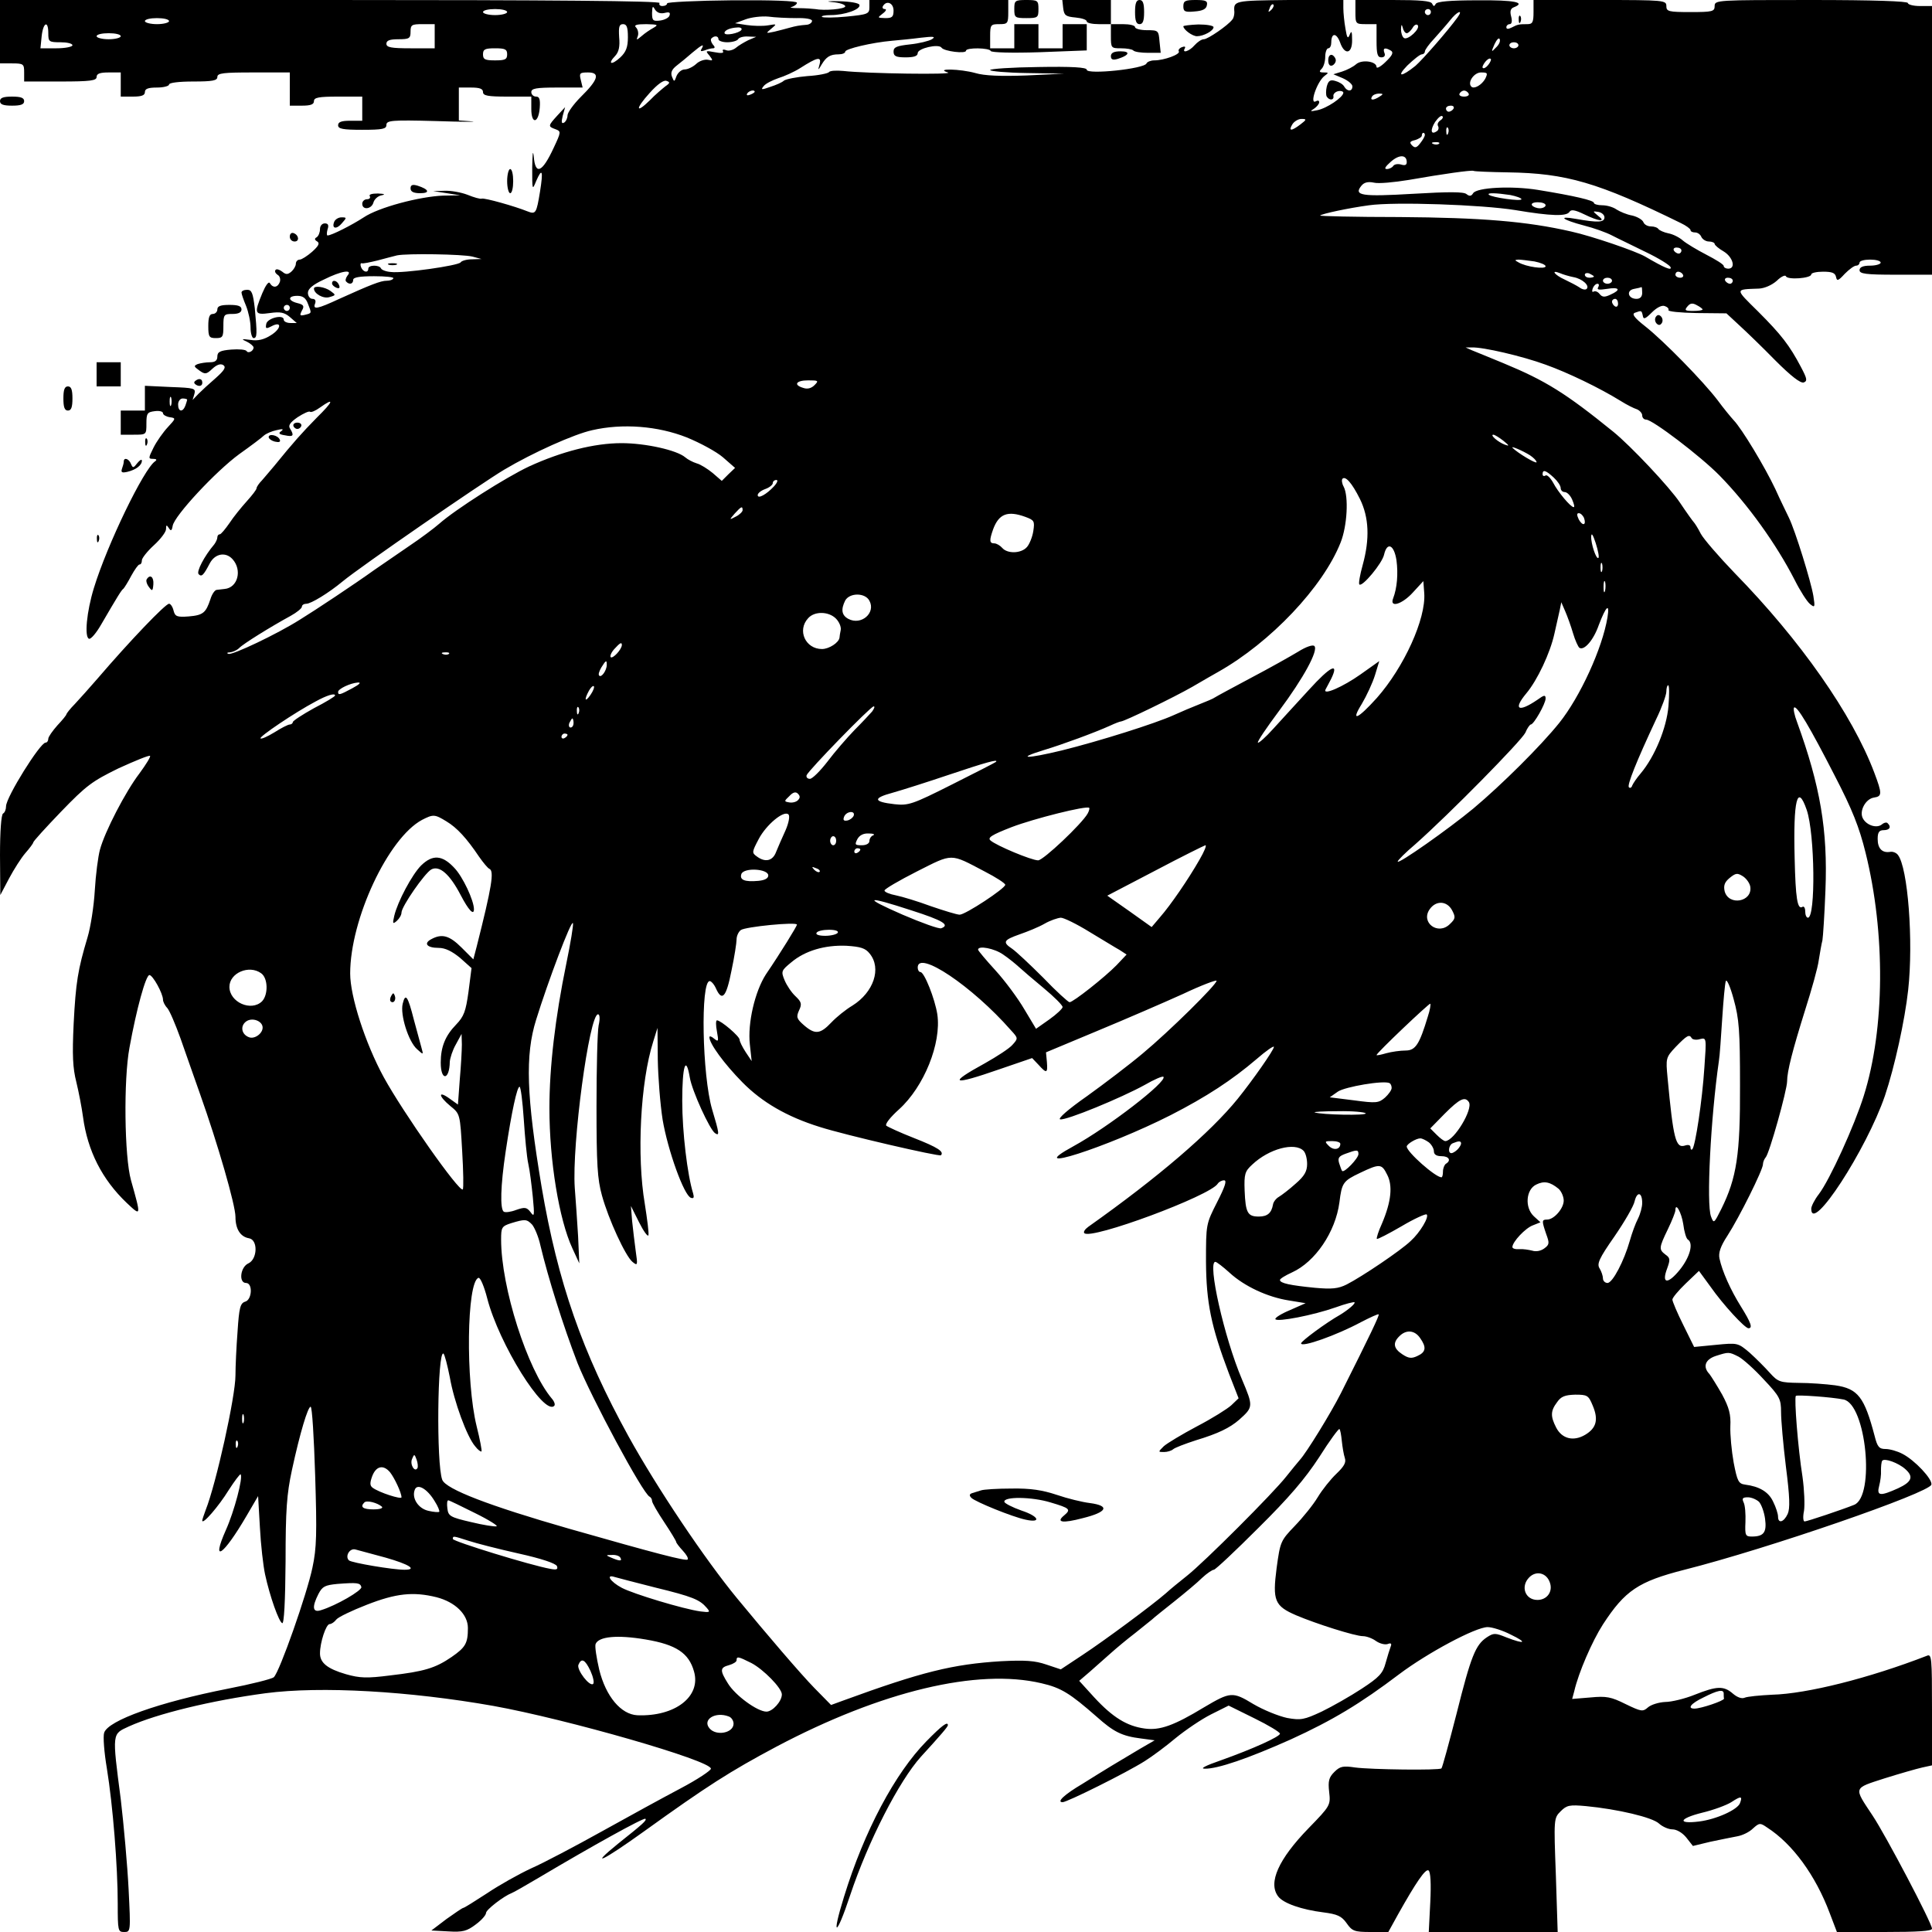 <?xml version="1.0" standalone="no"?>
<!DOCTYPE svg PUBLIC "-//W3C//DTD SVG 20010904//EN"
 "http://www.w3.org/TR/2001/REC-SVG-20010904/DTD/svg10.dtd">
<svg version="1.0" xmlns="http://www.w3.org/2000/svg"
 width="640pt" height="640pt" viewBox="0 0 640 640"
 preserveAspectRatio="xMidYMid meet">
<g transform="translate(0,640) scale(0.1,-0.1)"
fill="#000000" stroke="none">
<path d="M0 6295 l0 -105 40 0 c38 0 40 -2 40 -30 l0 -30 120 0 c100 0 120 3
120 15 0 11 11 15 40 15 l40 0 0 -40 0 -40 40 0 c29 0 40 4 40 15 0 11 11 15
40 15 22 0 40 5 40 10 0 6 33 10 80 10 64 0 80 3 80 15 0 13 20 15 120 15
l120 0 0 -55 0 -55 40 0 c29 0 40 4 40 15 0 12 16 15 80 15 l80 0 0 -40 0 -40
-40 0 c-29 0 -40 -4 -40 -15 0 -12 16 -15 80 -15 68 0 80 3 80 16 0 15 16 17
163 13 89 -3 143 -3 120 -1 l-43 3 0 55 0 54 40 0 c29 0 40 -4 40 -15 0 -12
16 -15 80 -15 l80 0 0 -41 c0 -52 24 -48 28 4 2 28 -1 37 -12 37 -9 0 -16 7
-16 15 0 12 16 15 85 15 l85 0 -6 25 c-6 23 -3 25 24 25 41 0 34 -24 -24 -81
-24 -24 -44 -52 -44 -61 0 -9 -5 -20 -11 -24 -9 -5 -10 1 -5 22 l8 29 -26 -28
c-31 -34 -31 -36 -6 -45 19 -7 19 -9 -6 -62 -38 -82 -61 -92 -66 -27 -3 23 -4
6 -5 -37 0 -76 0 -78 13 -46 20 46 24 35 13 -34 -12 -73 -14 -77 -42 -66 -42
17 -142 45 -151 42 -5 -2 -26 4 -48 13 -21 8 -55 14 -76 13 l-37 -1 45 -7 45
-7 -57 -1 c-78 -3 -214 -39 -263 -72 -40 -26 -107 -60 -120 -60 -3 0 -3 9 0
20 5 14 2 20 -9 20 -9 0 -16 -8 -16 -19 0 -11 -5 -23 -11 -27 -8 -4 -7 -9 2
-14 9 -6 4 -15 -17 -34 -16 -14 -35 -26 -41 -26 -7 0 -13 -6 -13 -14 0 -7 -7
-19 -15 -26 -12 -10 -18 -10 -30 0 -9 7 -19 10 -22 6 -4 -4 -1 -11 6 -16 8 -4
11 -15 8 -24 -7 -19 -23 -21 -33 -4 -4 7 -14 -7 -25 -33 -28 -68 -26 -73 25
-66 35 5 48 2 66 -13 l23 -20 -21 0 c-12 0 -22 5 -22 11 0 19 -55 5 -58 -14
-3 -16 -1 -17 17 -8 35 19 34 -7 -1 -29 -23 -15 -44 -20 -68 -16 -31 4 -32 3
-12 -6 12 -6 22 -15 22 -19 0 -12 -18 -21 -23 -12 -3 5 -26 7 -51 5 -37 -3
-46 -8 -46 -23 0 -13 -7 -19 -24 -19 -13 0 -32 -3 -41 -6 -14 -6 -13 -8 5 -21
19 -14 24 -13 43 5 15 14 27 18 36 13 11 -7 5 -17 -24 -43 -21 -18 -47 -42
-58 -53 l-19 -20 6 20 c5 19 0 20 -79 23 l-85 4 0 -41 0 -41 -40 0 -40 0 0
-40 0 -40 43 0 c42 0 42 0 42 37 0 34 3 38 28 41 15 2 27 -1 27 -7 0 -5 10
-11 22 -13 21 -3 21 -4 -6 -33 -15 -16 -37 -47 -47 -67 -18 -36 -18 -38 -2
-38 11 0 14 -3 7 -8 -37 -24 -159 -276 -203 -420 -24 -78 -32 -163 -16 -168 6
-2 24 19 40 47 56 96 67 114 74 119 3 3 15 22 26 43 11 20 23 37 27 37 5 0 8
6 8 14 0 7 18 30 40 50 22 20 40 44 40 53 0 15 2 15 9 4 7 -11 10 -10 13 7 5
33 144 182 221 238 38 27 74 54 81 61 8 7 27 15 42 18 20 5 25 4 16 -3 -11 -7
-8 -11 12 -14 28 -6 31 -1 17 22 -7 10 -1 20 25 38 20 13 38 21 41 18 3 -3 18
3 33 14 49 35 45 21 -11 -34 -49 -50 -76 -80 -141 -160 -13 -15 -31 -37 -40
-47 -10 -10 -18 -22 -18 -26 0 -5 -15 -24 -33 -44 -18 -20 -44 -52 -57 -72
-14 -20 -28 -37 -32 -37 -5 0 -8 -5 -8 -10 0 -6 -5 -16 -10 -23 -34 -40 -60
-91 -52 -99 10 -10 16 -4 37 36 17 32 52 39 75 14 33 -36 18 -95 -26 -99 -8
-1 -19 -2 -26 -3 -6 0 -16 -14 -21 -31 -15 -45 -24 -53 -72 -57 -39 -3 -45 0
-50 19 -3 13 -10 23 -15 23 -12 0 -129 -122 -237 -248 -26 -30 -60 -68 -75
-84 -16 -16 -28 -32 -28 -34 0 -3 -13 -19 -30 -37 -16 -18 -30 -38 -30 -44 0
-7 -4 -13 -9 -13 -18 0 -131 -181 -131 -211 0 -10 -4 -21 -10 -24 -6 -4 -10
-60 -10 -138 l1 -132 29 55 c16 30 40 68 54 84 14 16 26 32 26 35 0 4 42 50
92 102 84 87 103 101 191 144 55 25 101 44 104 41 3 -2 -13 -28 -35 -58 -46
-60 -115 -193 -131 -253 -6 -22 -14 -83 -17 -135 -3 -52 -14 -122 -24 -155
-32 -107 -39 -149 -46 -286 -5 -105 -3 -147 9 -194 8 -33 18 -85 22 -115 15
-112 63 -207 145 -285 48 -45 48 -46 14 75 -22 78 -25 334 -5 440 23 127 54
240 66 240 11 0 45 -61 45 -82 0 -6 6 -19 14 -27 8 -9 27 -54 44 -101 16 -47
46 -130 65 -185 58 -163 117 -367 117 -406 0 -40 16 -66 45 -71 30 -5 28 -69
-2 -83 -27 -12 -33 -65 -8 -65 23 0 20 -56 -3 -62 -16 -5 -20 -20 -25 -98 -4
-51 -7 -117 -7 -146 0 -70 -64 -359 -99 -447 -6 -16 -11 -31 -11 -34 0 -16 55
48 87 100 20 31 38 55 40 53 9 -9 -21 -123 -49 -185 -50 -113 -8 -84 69 48
l38 65 6 -104 c3 -58 11 -127 17 -155 16 -74 46 -158 57 -162 6 -2 10 71 11
205 0 171 4 223 21 302 27 125 53 210 62 210 5 0 11 -102 15 -227 6 -192 5
-241 -9 -306 -18 -87 -109 -346 -128 -363 -7 -6 -75 -23 -152 -38 -228 -45
-397 -105 -410 -146 -4 -12 0 -65 9 -118 20 -123 36 -325 36 -448 0 -90 1 -94
21 -94 22 0 22 1 15 142 -4 79 -16 213 -26 298 -29 223 -29 215 27 241 93 42
273 86 453 110 183 24 477 7 754 -42 244 -44 721 -181 721 -208 0 -6 -45 -36
-100 -65 -55 -29 -172 -93 -260 -142 -88 -49 -194 -105 -235 -123 -41 -19
-107 -56 -147 -83 -40 -26 -75 -48 -78 -48 -3 0 -28 -17 -56 -37 l-50 -38 56
-3 c48 -3 62 1 91 23 19 14 34 31 34 38 0 11 59 56 85 66 6 2 46 25 90 51 175
104 348 200 353 195 5 -5 -7 -16 -90 -82 -101 -82 -50 -57 85 40 210 151 285
199 439 281 348 184 666 260 878 210 65 -15 94 -33 183 -111 56 -50 83 -64
147 -72 l45 -6 -50 -29 c-27 -16 -69 -41 -92 -55 -23 -14 -67 -41 -97 -60 -61
-36 -87 -61 -66 -61 15 0 212 98 272 136 24 15 70 49 102 76 33 27 86 63 118
79 l58 29 85 -42 c47 -23 85 -46 85 -51 0 -10 -91 -51 -195 -88 -52 -18 -71
-28 -54 -28 42 -1 144 34 285 97 138 63 231 119 359 216 93 70 253 156 293
156 15 0 50 -11 77 -25 56 -27 47 -33 -15 -9 -37 15 -42 15 -65 0 -37 -25 -52
-61 -100 -253 -25 -97 -47 -178 -50 -181 -7 -7 -234 -4 -286 3 -40 6 -50 4
-69 -15 -18 -18 -21 -30 -17 -66 5 -44 4 -46 -68 -120 -100 -103 -135 -181
-101 -226 17 -23 78 -44 150 -53 46 -6 60 -12 77 -36 18 -26 26 -29 79 -29
l59 0 32 58 c60 107 91 152 101 146 7 -4 9 -44 6 -105 l-5 -99 214 0 213 0 -6
188 c-7 188 -7 189 16 212 20 20 29 22 84 17 104 -10 220 -37 242 -58 11 -10
31 -19 44 -19 14 0 33 -11 46 -27 l22 -28 58 14 c33 7 73 15 89 18 17 3 40 14
52 26 21 19 24 19 47 3 84 -54 160 -158 207 -283 l24 -63 157 0 c111 0 158 3
158 11 0 18 -153 309 -197 375 -63 95 -65 89 40 123 51 16 107 32 125 36 l32
7 0 185 c0 172 -1 185 -17 178 -191 -74 -397 -126 -513 -129 -41 -2 -82 -6
-91 -10 -9 -4 -24 1 -39 14 -30 26 -53 25 -126 -4 -32 -13 -77 -24 -98 -24
-21 -1 -47 -9 -57 -18 -17 -15 -22 -14 -74 11 -48 24 -64 27 -116 22 l-61 -5
7 26 c14 61 59 165 95 221 73 112 117 142 270 181 277 70 812 255 818 282 4
18 -55 81 -96 102 -17 9 -42 16 -56 16 -21 0 -27 7 -36 43 -34 129 -55 157
-131 168 -30 4 -84 8 -120 8 -62 1 -69 3 -96 33 -16 18 -46 48 -67 67 -39 33
-40 33 -112 26 l-72 -7 -36 73 c-20 40 -36 78 -36 84 0 6 20 30 44 53 l44 42
38 -52 c42 -60 114 -138 126 -138 15 0 8 19 -25 72 -35 56 -62 117 -71 159 -4
18 3 40 26 75 40 62 118 219 118 237 0 7 4 17 9 23 12 12 71 223 71 252 0 33
18 103 60 237 21 66 42 140 45 165 4 25 9 54 12 65 2 11 7 86 10 166 8 199
-17 345 -94 557 -9 23 -13 45 -10 48 9 9 53 -66 135 -226 58 -112 81 -170 102
-255 66 -266 64 -583 -6 -805 -31 -99 -113 -279 -149 -326 -14 -18 -25 -40
-25 -48 0 -86 183 196 244 374 32 95 66 250 77 350 18 162 -1 407 -34 448 -5
7 -17 12 -26 10 -26 -4 -41 11 -41 43 0 22 5 29 20 29 20 0 26 11 13 23 -3 4
-12 2 -19 -4 -17 -14 -51 -3 -63 20 -13 24 9 65 37 69 27 4 27 13 1 82 -73
194 -246 440 -463 662 -52 54 -103 113 -112 130 -9 18 -20 35 -23 38 -3 3 -24
32 -46 65 -34 51 -163 188 -221 235 -158 128 -224 169 -364 227 -47 19 -94 39
-105 43 l-20 9 20 0 c36 2 169 -29 245 -57 73 -26 179 -77 250 -121 19 -12 43
-24 53 -27 9 -4 17 -13 17 -20 0 -8 6 -14 13 -14 21 0 180 -121 243 -185 94
-96 188 -227 249 -346 18 -36 41 -72 51 -80 16 -13 17 -11 11 27 -8 48 -60
216 -81 259 -8 17 -29 59 -45 95 -35 74 -111 200 -138 228 -10 11 -34 40 -53
66 -47 62 -179 197 -240 245 -37 29 -45 41 -34 45 22 8 22 8 26 -10 2 -13 8
-11 30 11 17 17 34 25 43 21 9 -3 14 -9 12 -13 -3 -5 39 -9 93 -10 l99 -1 42
-39 c23 -21 77 -73 120 -117 52 -52 83 -76 94 -73 13 5 11 13 -9 51 -38 72
-65 107 -142 184 -78 77 -78 73 3 76 18 1 42 11 59 26 14 14 28 20 30 15 5
-13 84 -7 84 6 0 5 18 9 39 9 30 0 40 -4 43 -17 3 -15 7 -14 29 10 15 15 31
27 38 27 6 0 11 5 11 10 0 6 16 10 35 10 19 0 35 -4 35 -10 0 -5 -16 -10 -35
-10 -24 0 -35 -5 -35 -15 0 -12 20 -15 120 -15 l120 0 0 445 0 445 -40 0 c-22
0 -40 5 -40 10 0 6 -113 10 -320 10 -313 0 -320 0 -320 -20 0 -18 -7 -20 -80
-20 -73 0 -80 2 -80 20 0 19 -7 20 -220 20 l-220 0 0 -40 c0 -33 -3 -40 -20
-40 -29 0 -33 -1 -52 -11 -12 -6 -18 -6 -18 1 0 5 5 10 11 10 7 0 9 10 5 25
-5 18 -2 27 9 31 41 16 2 24 -119 23 -94 0 -136 -4 -140 -12 -5 -9 -7 -9 -12
1 -4 9 -40 12 -130 12 l-124 0 0 -40 c0 -39 1 -40 35 -40 l35 0 0 -55 c0 -44
3 -55 16 -55 10 0 14 6 10 15 -6 16 2 19 22 7 9 -6 4 -16 -18 -37 -16 -16 -30
-23 -30 -17 0 19 -49 26 -68 9 -9 -8 -30 -19 -46 -24 l-29 -9 31 -13 c18 -8
32 -20 32 -27 0 -18 -17 -18 -27 -1 -4 8 -18 16 -30 19 -17 5 -23 0 -28 -19
-3 -13 -3 -28 0 -33 9 -14 25 -12 22 2 -1 6 6 14 16 16 9 2 17 -1 17 -5 0 -15
-55 -52 -86 -58 -24 -5 -26 -4 -11 5 9 6 17 16 17 21 0 6 -4 7 -10 4 -24 -15
2 63 27 83 15 11 15 12 -2 12 -15 0 -16 3 -7 12 7 7 12 25 12 40 0 15 5 28 10
28 6 0 10 9 10 19 0 33 17 33 29 1 15 -44 41 -39 40 8 0 28 -2 32 -8 17 -6
-15 -9 -11 -14 20 -4 22 -7 53 -7 68 l0 28 -180 -1 c-183 -2 -184 -2 -181 -40
0 -8 -2 -20 -7 -25 -14 -19 -81 -65 -94 -65 -8 0 -21 -9 -31 -20 -17 -20 -43
-28 -32 -10 3 6 -1 7 -9 4 -9 -3 -14 -10 -11 -14 6 -10 -49 -30 -81 -30 -12 0
-24 -5 -26 -10 -6 -18 -198 -38 -198 -21 0 8 -49 11 -160 9 -88 -1 -160 -6
-160 -10 0 -4 55 -9 123 -10 l122 -2 -125 -6 c-85 -3 -139 -1 -169 8 -50 14
-136 16 -91 2 25 -8 -268 -4 -347 5 -23 2 -44 1 -47 -4 -3 -4 -35 -11 -71 -13
-36 -3 -71 -10 -78 -15 -6 -6 -27 -15 -46 -21 -28 -10 -32 -10 -21 3 6 8 28
19 48 26 20 6 53 21 72 33 58 37 72 40 65 13 -6 -21 -5 -21 6 -2 16 27 29 35
57 35 12 0 22 4 22 9 0 9 87 30 155 36 22 2 65 6 95 10 43 5 51 4 37 -5 -10
-6 -43 -14 -72 -17 -45 -5 -55 -9 -55 -24 0 -15 8 -19 40 -19 27 0 40 4 40 14
0 16 70 32 79 18 8 -12 81 -21 81 -10 0 11 78 10 82 -1 2 -5 71 -7 161 -4
l157 6 0 43 0 44 -40 0 -40 0 0 -40 0 -40 -40 0 -40 0 0 40 0 40 -40 0 -40 0
0 -40 0 -40 -40 0 -40 0 0 40 c0 38 2 40 30 40 28 0 30 2 30 40 l0 40 -230 0
-230 0 0 -24 c0 -22 -5 -24 -76 -31 -41 -4 -78 -4 -81 -1 -4 3 9 6 29 6 46 0
100 19 95 34 -2 6 -30 11 -68 12 -37 1 -46 -1 -21 -3 23 -2 42 -8 42 -14 0 -9
-69 -15 -100 -9 -8 1 -33 3 -55 3 -22 0 -32 2 -22 4 9 3 17 9 17 14 0 6 -82 9
-215 8 -118 -1 -215 -6 -215 -10 0 -5 -7 -9 -16 -9 -8 0 -12 5 -9 10 4 7 -362
10 -1089 10 l-1096 0 0 -105z m2960 70 c0 -21 -5 -25 -27 -25 -27 1 -27 1 -9
15 11 8 14 15 7 15 -7 0 -9 5 -6 10 12 20 35 10 35 -15z m1251 2 c-10 -9 -11
-8 -5 6 3 10 9 15 12 12 3 -3 0 -11 -7 -18z m-2010 -10 c16 4 20 2 17 -8 -2
-8 -17 -15 -31 -17 -24 -3 -27 0 -27 25 1 23 2 25 10 11 7 -10 17 -14 31 -11z
m-521 3 c0 -5 -18 -10 -40 -10 -22 0 -40 5 -40 10 0 6 18 10 40 10 22 0 40 -4
40 -10z m3060 0 c0 -5 -4 -10 -10 -10 -5 0 -10 5 -10 10 0 6 5 10 10 10 6 0
10 -4 10 -10z m88 -18 c-31 -43 -115 -139 -139 -160 -47 -38 -65 -38 -27 1 21
20 42 37 48 37 5 0 10 4 10 9 0 6 14 25 31 43 16 18 40 45 52 60 24 31 46 39
25 10z m-2190 -2 c30 1 52 -3 52 -9 0 -6 -8 -12 -17 -13 -26 -2 -36 -4 -58
-10 -11 -3 -33 -9 -50 -13 -29 -6 -29 -6 -10 10 19 16 19 16 -11 11 -18 -3
-49 -2 -70 1 l-39 6 35 13 c19 7 53 11 75 9 22 -3 64 -5 93 -5z m-2078 -10 c0
-5 -18 -10 -40 -10 -22 0 -40 5 -40 10 0 6 18 10 40 10 22 0 40 -4 40 -10z
m-400 -40 c0 -28 2 -30 40 -30 22 0 40 -4 40 -10 0 -5 -24 -10 -53 -10 l-53 0
4 40 c5 46 22 54 22 10z m1280 -10 l0 -40 -80 0 c-64 0 -80 3 -80 15 0 11 11
15 40 15 36 0 40 3 40 25 0 23 4 25 40 25 l40 0 0 -40z m640 -3 c0 -33 -6 -49
-25 -67 -29 -27 -44 -23 -17 5 12 13 16 31 13 62 -2 34 0 43 13 43 12 0 16
-10 16 -43z m85 31 c-11 -6 -29 -18 -39 -27 -18 -15 -19 -15 -13 0 3 9 0 22
-6 28 -8 8 1 11 34 11 38 -1 41 -2 24 -12z m2495 -18 c5 0 13 8 19 17 5 10 13
14 17 10 11 -11 -32 -51 -45 -43 -6 4 -10 17 -10 29 1 17 2 18 6 5 2 -10 8
-18 13 -18z m-2204 11 c-7 -11 -56 -21 -56 -10 0 9 19 17 43 18 10 1 16 -3 13
-8z m-2056 -21 c0 -5 -18 -10 -40 -10 -22 0 -40 5 -40 10 0 6 18 10 40 10 22
0 40 -4 40 -10z m1980 -10 c0 -5 13 -10 29 -10 17 0 33 5 36 10 3 6 18 10 33
9 l27 -1 -26 -11 c-14 -7 -33 -18 -42 -26 -9 -7 -24 -11 -32 -7 -9 3 -13 2
-10 -4 4 -6 -7 -7 -27 -3 -31 6 -32 5 -18 -11 13 -17 12 -18 -5 -14 -11 2 -29
-4 -39 -14 -11 -10 -28 -18 -38 -18 -10 0 -22 -10 -27 -22 -7 -20 -8 -20 -15
-2 -5 13 -1 24 16 37 13 10 36 29 52 43 31 26 41 31 30 12 -5 -8 -2 -9 10 -5
10 4 22 7 28 7 7 0 7 5 -1 13 -6 8 -8 17 -4 20 10 10 23 8 23 -3z m2575 -28
c-15 -16 -16 -15 -4 12 7 15 15 23 17 16 3 -7 -3 -19 -13 -28z m75 8 c0 -5 -7
-10 -15 -10 -8 0 -15 5 -15 10 0 6 7 10 15 10 8 0 15 -4 15 -10z m-3350 -30
c0 -17 -7 -20 -40 -20 -33 0 -40 3 -40 20 0 17 7 20 40 20 33 0 40 -3 40 -20z
m3250 -35 c-7 -9 -15 -13 -18 -10 -3 2 1 11 8 20 7 9 15 13 18 10 3 -2 -1 -11
-8 -20z m-10 -46 c-12 -21 -37 -35 -46 -26 -14 14 9 47 32 47 22 0 23 -2 14
-21z m-2716 -25 c-10 -8 -34 -28 -51 -46 -48 -47 -49 -29 -1 24 26 29 47 44
56 40 12 -4 12 -7 -4 -18z m296 -18 c0 -2 -7 -7 -16 -10 -8 -3 -12 -2 -9 4 6
10 25 14 25 6z m2365 -6 c3 -5 -3 -10 -15 -10 -12 0 -18 5 -15 10 3 6 10 10
15 10 5 0 12 -4 15 -10z m-295 -10 c-20 -13 -33 -13 -25 0 3 6 14 10 23 10 15
0 15 -2 2 -10z m245 -40 c-3 -5 -10 -10 -16 -10 -5 0 -9 5 -9 10 0 6 7 10 16
10 8 0 12 -4 9 -10z m-44 -39 c-7 -5 -11 -13 -7 -19 3 -6 1 -14 -5 -17 -19
-13 -22 4 -5 31 10 14 20 23 24 19 4 -3 0 -10 -7 -14z m-463 -13 c-30 -23 -41
-23 -27 0 6 10 20 18 30 18 18 0 18 -2 -3 -18z m489 -30 c-3 -8 -6 -5 -6 6 -1
11 2 17 5 13 3 -3 4 -12 1 -19z m-77 -5 c0 -5 -7 -17 -15 -27 -12 -16 -18 -17
-27 -8 -10 10 -8 14 10 18 12 4 22 10 22 15 0 5 2 9 5 9 3 0 5 -3 5 -7z m47
-29 c-3 -3 -12 -4 -19 -1 -8 3 -5 6 6 6 11 1 17 -2 13 -5z m-107 -61 c0 -10
-6 -12 -19 -8 -11 3 -22 1 -26 -5 -3 -5 -13 -10 -21 -10 -10 0 -5 8 13 24 28
25 53 24 53 -1z m336 -34 c192 -3 297 -33 572 -168 17 -8 32 -19 32 -23 0 -5
7 -8 15 -8 9 0 18 -7 21 -15 4 -8 15 -15 25 -15 10 0 19 -4 19 -8 0 -4 14 -16
30 -25 31 -19 41 -57 15 -57 -8 0 -15 4 -15 9 0 5 -26 21 -57 37 -31 16 -66
37 -78 47 -11 10 -32 21 -48 24 -15 3 -30 10 -33 14 -3 5 -14 9 -25 9 -11 0
-22 6 -25 14 -3 8 -20 18 -37 22 -18 3 -41 13 -52 20 -11 8 -32 14 -47 14 -16
0 -28 4 -28 8 0 8 -63 23 -186 43 -87 14 -202 8 -214 -11 -6 -10 -12 -11 -22
-3 -9 8 -59 8 -177 1 -171 -10 -198 -6 -171 27 9 11 22 14 41 10 15 -4 67 1
116 9 114 20 207 33 214 30 3 -2 54 -4 115 -5z m7 -75 c20 -4 37 -10 37 -14 0
-8 -99 6 -108 15 -7 7 24 6 71 -1z m17 -50 c119 -20 169 -21 179 -6 5 9 18 7
49 -8 49 -24 74 -26 46 -5 -19 16 -19 16 1 13 11 -2 20 -10 20 -18 0 -17 -22
-18 -95 -5 -62 11 -45 -3 27 -22 32 -8 74 -23 93 -33 19 -10 70 -34 112 -55
42 -20 79 -43 82 -50 5 -13 -21 -2 -84 35 -31 18 -177 68 -245 83 -148 34
-298 46 -569 48 -147 0 -266 3 -263 5 6 6 95 25 162 34 85 12 373 2 485 -16z
m100 16 c0 -5 -9 -10 -19 -10 -11 0 -23 5 -26 10 -4 6 5 10 19 10 14 0 26 -4
26 -10z m450 -150 c0 -5 -4 -10 -9 -10 -6 0 -13 5 -16 10 -3 6 1 10 9 10 9 0
16 -4 16 -10z m-4005 -20 l30 -8 -32 -1 c-17 0 -34 -5 -37 -10 -7 -11 -191
-37 -231 -32 -16 1 -31 7 -33 12 -5 12 -42 12 -42 -1 0 -15 -17 -12 -24 5 -3
8 -2 14 2 13 4 -2 27 3 52 9 25 7 54 14 65 17 34 7 218 4 250 -4z m3518 -16
c20 -4 37 -11 37 -16 0 -11 -65 -2 -90 13 -13 7 -13 8 0 9 8 0 32 -3 53 -6z
m-3932 -47 c-6 -8 -8 -17 -4 -20 10 -11 23 -8 23 6 0 8 20 12 69 12 38 0 67
-3 64 -7 -2 -5 -12 -8 -22 -8 -20 0 -53 -13 -157 -60 -73 -34 -89 -37 -80 -15
3 9 0 15 -9 15 -8 0 -15 9 -15 20 0 13 16 27 53 44 58 29 97 35 78 13z m4061
-5 c29 -5 55 -28 44 -39 -4 -4 -15 -2 -24 5 -9 6 -32 18 -49 26 -33 15 -48 34
-15 21 9 -4 29 -10 44 -13z m68 2 c0 -2 -7 -4 -15 -4 -8 0 -15 4 -15 10 0 5 7
7 15 4 8 -4 15 -8 15 -10z m295 6 c3 -5 -1 -10 -9 -10 -9 0 -16 5 -16 10 0 6
4 10 9 10 6 0 13 -4 16 -10z m-235 -20 c0 -5 -7 -10 -15 -10 -8 0 -15 5 -15
10 0 6 7 10 15 10 8 0 15 -4 15 -10z m400 0 c0 -5 -4 -10 -9 -10 -6 0 -13 5
-16 10 -3 6 1 10 9 10 9 0 16 -4 16 -10z m-446 -22 c-5 -8 3 -9 29 -5 42 7 48
-3 12 -19 -19 -9 -27 -9 -36 2 -6 8 -15 11 -20 8 -5 -3 -6 2 -3 10 3 9 10 16
16 16 5 0 6 -5 2 -12z m146 -18 c0 -13 -7 -20 -19 -20 -28 0 -35 28 -8 33 12
2 23 5 25 6 1 0 2 -8 2 -19z m-4420 -36 c13 -33 13 -31 -10 -37 -17 -4 -18 -2
-10 14 9 15 6 20 -15 25 -32 8 -32 24 0 24 18 0 28 -7 35 -26z m4340 0 c0 -8
-4 -12 -10 -9 -5 3 -10 10 -10 16 0 5 5 9 10 9 6 0 10 -7 10 -16z m280 -19 c0
-3 -14 -5 -31 -5 -27 0 -30 2 -19 15 9 11 17 12 31 4 10 -5 19 -12 19 -14z
m-4680 5 c0 -5 -4 -10 -10 -10 -5 0 -10 5 -10 10 0 6 5 10 10 10 6 0 10 -4 10
-10z m1738 -256 c-10 -10 -23 -14 -37 -9 -34 10 -24 25 16 25 34 0 36 -1 21
-16z m-2131 -66 c-3 -7 -5 -2 -5 12 0 14 2 19 5 13 2 -7 2 -19 0 -25z m53 18
c0 -2 -3 -11 -6 -20 -9 -23 -24 -20 -24 4 0 11 7 20 15 20 8 0 15 -2 15 -4z
m1655 -125 c44 -18 98 -47 120 -66 l40 -35 -22 -21 -22 -22 -30 26 c-17 14
-41 29 -53 32 -13 4 -30 13 -38 20 -28 24 -132 47 -211 47 -91 0 -199 -28
-306 -77 -77 -36 -245 -143 -298 -190 -16 -14 -61 -48 -100 -74 -38 -26 -90
-62 -115 -79 -64 -46 -198 -135 -247 -165 -76 -48 -224 -118 -236 -113 -7 2
-5 5 5 5 9 1 23 7 30 14 13 14 105 71 171 107 20 11 37 25 37 30 0 6 7 10 15
10 15 0 73 35 120 74 59 49 461 326 535 370 94 56 232 118 292 131 100 23 217
14 313 -24z m2705 -11 c20 -16 21 -19 5 -13 -22 8 -51 33 -38 33 4 0 19 -9 33
-20z m88 -48 c12 -8 22 -18 22 -23 0 -7 -62 30 -79 47 -9 9 33 -9 57 -24z m79
-74 c13 -12 23 -27 23 -35 0 -7 6 -13 13 -13 8 0 19 -11 25 -25 6 -14 9 -25 5
-25 -10 0 -52 50 -68 81 -9 16 -20 27 -25 24 -6 -4 -10 -1 -10 4 0 17 11 13
37 -11z m-642 -71 c30 -61 33 -132 9 -219 -9 -32 -14 -61 -11 -64 9 -10 76 70
82 99 10 43 33 33 41 -19 6 -45 2 -92 -11 -126 -13 -33 30 -20 66 20 l34 37 3
-40 c6 -85 -67 -245 -157 -347 -64 -71 -88 -81 -50 -20 16 27 36 70 44 96 l14
46 -62 -44 c-58 -41 -126 -71 -116 -50 3 5 11 21 19 36 27 56 -3 41 -73 -36
-40 -43 -93 -102 -119 -130 -25 -28 -49 -49 -51 -46 -3 3 29 50 70 105 82 110
131 201 117 215 -5 5 -27 -2 -54 -19 -25 -15 -94 -54 -155 -86 -60 -32 -114
-61 -120 -65 -5 -4 -29 -14 -52 -23 -23 -9 -61 -25 -85 -36 -62 -28 -246 -86
-371 -117 -116 -28 -154 -28 -60 1 63 19 169 58 220 81 17 8 33 14 36 14 11 0
176 80 237 115 36 21 74 43 85 49 174 98 348 282 406 429 22 55 27 153 10 185
-6 11 -7 22 -4 26 10 10 31 -13 58 -67z m-1941 42 c-25 -27 -54 -43 -54 -29 0
6 11 15 25 20 14 5 25 14 25 20 0 5 5 10 12 10 6 0 3 -9 -8 -21z m-104 -79 c0
-5 -10 -15 -22 -21 -23 -12 -23 -12 -4 10 21 23 26 26 26 11z m936 -22 c30
-11 32 -14 27 -47 -3 -20 -13 -44 -21 -53 -19 -22 -65 -23 -82 -3 -7 8 -19 15
-26 15 -17 0 -17 10 -4 47 19 51 48 62 106 41z m1851 -3 c9 -25 -4 -29 -17 -6
-7 15 -7 21 0 21 6 0 13 -7 17 -15z m48 -133 c-7 -7 -25 47 -24 71 1 14 6 5
15 -22 8 -25 12 -47 9 -49z m12 -44 c-3 -7 -5 -2 -5 12 0 14 2 19 5 13 2 -7 2
-19 0 -25z m10 -65 c-3 -10 -5 -4 -5 12 0 17 2 24 5 18 2 -7 2 -21 0 -30z
m-2437 -33 c22 -40 -27 -83 -70 -60 -22 12 -25 31 -10 61 15 26 66 26 80 -1z
m2331 -108 c7 -24 17 -45 21 -48 16 -10 47 26 64 75 24 63 37 76 29 26 -17
-103 -91 -264 -160 -350 -62 -77 -190 -204 -284 -283 -82 -68 -251 -187 -251
-176 0 4 26 30 58 57 114 101 352 343 365 370 6 15 15 27 18 27 10 0 49 69 49
86 0 13 -5 12 -27 -4 -63 -43 -82 -33 -37 21 37 44 79 134 93 197 7 30 15 66
18 80 l5 25 13 -30 c7 -16 19 -49 26 -73z m-2442 49 c11 -11 18 -28 16 -38 -2
-10 -4 -21 -4 -25 -2 -17 -35 -38 -58 -38 -55 0 -83 62 -46 102 21 24 68 23
92 -1z m-709 -88 c-1 -15 -30 -46 -37 -40 -3 4 2 16 12 27 19 21 25 24 25 13z
m-573 -29 c-3 -3 -12 -4 -19 -1 -8 3 -5 6 6 6 11 1 17 -2 13 -5z m523 -36 c0
-19 -18 -44 -25 -36 -4 3 0 15 7 27 15 24 18 26 18 9z m-843 -78 c-41 -22 -47
-24 -47 -12 0 10 40 29 65 31 13 1 6 -6 -18 -19z m789 -22 c-18 -26 -22 -17
-5 14 6 11 13 17 16 15 3 -3 -2 -16 -11 -29z m3571 -37 c-6 -72 -45 -167 -92
-223 -13 -15 -25 -33 -28 -40 -2 -7 -7 -10 -11 -6 -7 6 24 84 90 225 19 39 34
81 34 92 0 12 3 21 6 21 4 0 4 -31 1 -69z m-4417 35 c0 -3 -31 -22 -70 -42
-38 -21 -70 -42 -70 -46 0 -4 -5 -8 -10 -8 -6 0 -29 -12 -51 -26 -23 -14 -43
-23 -46 -20 -6 5 114 86 182 122 38 21 65 29 65 20z m807 -58 c-3 -8 -6 -5 -6
6 -1 11 2 17 5 13 3 -3 4 -12 1 -19z m972 5 c-8 -9 -34 -37 -59 -62 -25 -26
-65 -72 -89 -104 -24 -31 -50 -57 -58 -57 -8 0 -13 5 -11 12 6 16 211 227 222
228 5 0 2 -7 -5 -17z m-989 -38 c0 -8 -4 -15 -10 -15 -5 0 -7 7 -4 15 4 8 8
15 10 15 2 0 4 -7 4 -15z m-20 -39 c0 -3 -4 -8 -10 -11 -5 -3 -10 -1 -10 4 0
6 5 11 10 11 6 0 10 -2 10 -4z m1419 -90 c-2 -2 -68 -36 -146 -75 -131 -66
-144 -70 -190 -65 -70 8 -73 20 -6 38 32 9 117 36 188 60 119 40 165 53 154
42z m-656 -127 c-6 -6 -19 -9 -29 -7 -17 3 -17 4 1 21 12 13 21 15 28 8 8 -8
8 -14 0 -22z m3342 -32 c27 -79 30 -357 4 -357 -5 0 -9 9 -9 21 0 11 -4 18 -9
15 -17 -11 -23 29 -26 161 -5 193 9 250 40 160z m-2382 -12 c-19 -34 -147
-155 -164 -155 -22 0 -139 49 -158 66 -10 9 3 18 70 44 73 28 248 72 257 64 2
-1 0 -10 -5 -19z m-1001 -56 c-11 -24 -25 -56 -31 -71 -11 -30 -36 -36 -64
-15 -17 12 -16 15 6 57 25 48 84 97 99 82 5 -5 1 -28 -10 -53z m226 49 c-3 -7
-12 -14 -21 -16 -12 -2 -15 1 -11 12 7 19 38 22 32 4z m-1349 -19 c35 -21 67
-56 108 -117 14 -20 29 -38 34 -40 17 -7 8 -60 -42 -258 l-11 -42 -39 39 c-40
40 -65 47 -100 28 -27 -14 -15 -29 24 -29 22 0 44 -11 71 -33 l38 -34 -10 -78
c-9 -65 -15 -82 -41 -109 -36 -37 -51 -74 -51 -126 0 -62 29 -59 30 3 1 12 9
38 20 57 l19 35 1 -35 c0 -19 -3 -72 -7 -117 l-6 -82 -28 20 c-39 28 -37 8 3
-25 32 -26 32 -26 39 -149 4 -67 5 -124 2 -127 -11 -11 -198 255 -262 372 -61
112 -111 267 -111 343 0 180 126 449 238 509 37 19 42 19 81 -5z m1414 -46
c-7 -2 -13 -11 -13 -19 0 -8 -10 -14 -25 -14 -23 0 -24 2 -15 20 7 13 20 20
38 19 15 0 21 -3 15 -6z m-123 -18 c0 -8 -4 -15 -10 -15 -5 0 -10 7 -10 15 0
8 5 15 10 15 6 0 10 -7 10 -15z m1204 -62 c-37 -65 -96 -151 -131 -191 l-28
-33 -73 52 -74 52 159 83 c87 46 162 83 166 84 5 0 -4 -21 -19 -47z m-1124 33
c0 -3 -4 -8 -10 -11 -5 -3 -10 -1 -10 4 0 6 5 11 10 11 6 0 10 -2 10 -4z m412
-73 c37 -19 68 -39 68 -44 0 -12 -132 -99 -151 -99 -9 0 -51 13 -95 28 -43 16
-96 32 -116 36 -21 4 -38 11 -38 16 0 5 48 33 107 63 121 61 109 61 225 0z
m-547 -1 c-3 -3 -11 0 -18 7 -9 10 -8 11 6 5 10 -3 15 -9 12 -12z m-170 -12
c0 -10 -12 -16 -33 -18 -45 -4 -63 3 -56 23 9 22 89 17 89 -5z m3253 -37 c8
-51 -72 -65 -85 -15 -4 19 0 30 17 44 20 16 25 17 44 5 12 -8 22 -23 24 -34z
m-2778 -79 c103 -33 128 -48 98 -59 -7 -3 -65 18 -128 45 -135 59 -123 64 30
14z m1790 1 c12 -23 12 -28 -7 -46 -39 -39 -98 5 -67 49 21 30 57 28 74 -3z
m-1201 -72 c42 -25 87 -53 100 -60 l23 -15 -33 -35 c-39 -40 -144 -123 -156
-123 -4 0 -44 36 -87 81 -44 44 -90 87 -103 96 -33 22 -29 29 25 48 26 9 63
24 82 35 19 11 43 19 54 20 10 0 53 -21 95 -47z m-1733 -105 c-37 -180 -56
-343 -56 -479 0 -175 32 -369 76 -464 l23 -50 -4 90 c-3 50 -8 122 -11 160
-10 143 48 575 77 575 6 0 7 -15 2 -37 -4 -21 -7 -141 -7 -268 0 -192 3 -241
18 -295 22 -80 78 -201 101 -220 17 -14 18 -12 11 35 -4 28 -9 73 -12 100 l-4
50 27 -54 c15 -30 29 -49 31 -43 2 7 -4 53 -12 104 -27 158 -15 403 28 538
l14 45 1 -105 c1 -58 8 -148 16 -199 17 -101 71 -252 94 -259 9 -3 11 1 7 15
-19 61 -36 203 -36 306 0 116 12 154 25 78 7 -44 67 -175 84 -185 15 -10 14
-1 -10 79 -33 112 -39 425 -8 425 5 0 15 -11 21 -25 20 -44 34 -28 51 59 10
47 17 93 17 104 0 11 6 25 14 31 14 11 186 28 186 18 0 -5 -54 -93 -103 -165
-36 -56 -61 -161 -53 -232 l6 -55 -20 30 c-11 17 -20 35 -20 41 0 11 -62 64
-75 64 -4 0 -4 -17 0 -37 6 -33 5 -35 -9 -24 -9 8 -16 10 -16 5 0 -21 49 -88
109 -149 65 -66 147 -114 256 -148 84 -27 396 -99 402 -94 11 12 -10 26 -89
57 -46 18 -87 37 -92 41 -5 5 13 28 42 54 83 75 141 219 127 315 -8 51 -43
140 -56 140 -5 0 -9 7 -9 15 0 59 180 -61 309 -208 24 -26 24 -27 5 -48 -10
-12 -52 -39 -91 -61 -126 -69 -110 -75 48 -20 l108 37 21 -22 c27 -30 31 -29
28 9 l-3 32 170 71 c94 39 221 94 283 122 61 29 112 48 112 44 0 -13 -156
-167 -245 -241 -44 -37 -127 -100 -184 -141 -63 -44 -98 -75 -89 -77 20 -4
202 71 280 114 31 18 59 30 62 27 14 -15 -183 -167 -298 -230 -176 -96 111 -4
322 103 119 61 203 116 285 186 31 27 57 45 57 40 0 -10 -70 -110 -120 -172
-91 -112 -262 -259 -495 -424 -11 -8 -17 -17 -13 -21 22 -23 418 124 442 164
4 6 13 11 21 11 10 0 3 -21 -23 -72 -37 -73 -37 -73 -37 -198 1 -136 17 -214
76 -370 l32 -82 -24 -23 c-13 -12 -64 -44 -114 -70 -49 -26 -99 -56 -110 -66
-19 -19 -19 -19 1 -19 11 0 24 4 30 9 5 5 39 18 76 30 73 22 112 41 143 68 47
42 47 44 9 134 -59 139 -115 389 -88 389 4 0 25 -16 47 -36 49 -45 126 -81
197 -92 l55 -9 -52 -23 c-29 -12 -51 -26 -48 -30 6 -10 125 13 199 39 33 12
61 19 63 17 4 -4 -21 -25 -47 -41 -48 -27 -130 -88 -130 -95 0 -15 118 27 198
70 31 16 57 28 59 26 3 -3 -28 -68 -125 -261 -34 -67 -114 -197 -136 -221 -6
-7 -26 -31 -45 -55 -43 -55 -271 -283 -329 -329 -24 -19 -56 -45 -70 -58 -46
-40 -204 -157 -277 -205 l-71 -47 -48 16 c-38 13 -70 15 -150 11 -160 -10
-262 -35 -522 -130 l-41 -15 -55 56 c-45 46 -158 178 -256 297 -108 131 -266
367 -360 537 -153 278 -234 509 -288 827 -50 300 -55 435 -18 553 39 126 117
333 122 320 2 -6 -8 -66 -22 -134z m899 102 c-3 -5 -22 -10 -41 -10 -21 0 -33
4 -29 10 3 6 22 10 41 10 21 0 33 -4 29 -10z m106 -69 c40 -49 13 -128 -57
-172 -22 -13 -53 -38 -70 -56 -37 -39 -54 -41 -91 -9 -24 21 -26 27 -16 49 10
21 8 28 -12 47 -13 12 -29 36 -36 53 -12 29 -11 32 22 59 46 39 112 58 183 55
47 -3 63 -8 77 -26z m442 -3 c18 -12 41 -31 52 -41 11 -10 48 -42 82 -70 35
-29 63 -57 63 -63 0 -5 -20 -24 -44 -41 l-44 -31 -39 65 c-21 36 -64 94 -95
128 -32 35 -58 66 -58 69 0 15 55 4 83 -16z m-2458 -62 c23 -16 24 -71 3 -93
-36 -35 -108 -3 -108 48 0 46 65 74 105 45z m4899 -371 c1 -229 -11 -307 -62
-410 -24 -48 -25 -49 -34 -25 -16 41 -1 328 26 515 3 17 7 80 11 140 4 61 9
117 12 125 3 8 15 -19 26 -60 18 -65 21 -104 21 -285z m-1034 228 c-28 -93
-41 -113 -74 -113 -17 0 -46 -4 -64 -9 -17 -5 -32 -8 -32 -6 0 7 175 173 178
170 2 -2 -1 -21 -8 -42z m-3860 -37 c0 -20 -27 -39 -45 -32 -25 9 -30 37 -10
52 20 15 55 2 55 -20z m4734 -35 c3 -5 16 -7 28 -3 21 5 21 4 14 -94 -7 -109
-30 -261 -40 -271 -3 -3 -6 -1 -6 6 0 8 -7 10 -19 6 -30 -9 -38 22 -57 225 -6
64 -6 67 27 102 37 38 45 43 53 29z m-994 -165 c0 -7 -10 -21 -22 -32 -21 -18
-29 -19 -103 -9 l-80 10 27 19 c24 16 152 38 171 28 4 -2 7 -9 7 -16z m-2875
-103 c4 -60 10 -126 15 -148 5 -22 11 -71 15 -110 6 -62 5 -68 -7 -51 -13 17
-19 18 -48 8 -18 -7 -36 -9 -41 -6 -13 8 -11 86 6 199 20 134 38 215 46 215 4
0 10 -48 14 -107z m3131 56 c14 -24 -49 -128 -78 -129 -5 0 -17 9 -29 21 l-21
21 48 49 c49 49 67 58 80 38z m-342 -37 c5 -8 -146 -5 -169 3 -5 2 29 4 77 4
48 1 89 -3 92 -7z m209 -96 c9 -7 17 -21 17 -30 0 -10 8 -16 25 -16 25 0 33
-14 15 -25 -5 -3 -10 -15 -10 -26 0 -10 -2 -19 -5 -19 -20 0 -115 84 -115 102
0 8 31 27 45 27 6 0 18 -6 28 -13z m-293 -5 c0 -19 -22 -23 -38 -7 -15 15 -14
16 11 16 15 0 27 -4 27 -9z m400 1 c0 -4 -5 -13 -12 -20 -7 -7 -16 -12 -20
-12 -13 0 -9 28 5 33 19 8 27 8 27 -1z m-522 -24 c7 -7 12 -26 12 -44 0 -24
-9 -40 -38 -65 -21 -19 -46 -38 -56 -44 -9 -5 -18 -17 -19 -25 -5 -28 -18 -40
-47 -40 -37 0 -44 12 -47 86 -2 55 1 64 25 86 56 53 141 75 170 46z m182 -11
c0 -14 -47 -63 -54 -56 -2 2 -6 14 -10 26 -5 17 -1 23 21 31 38 14 43 14 43
-1z m95 -68 c19 -36 14 -89 -17 -162 -12 -26 -19 -49 -17 -51 2 -2 39 17 82
42 42 25 80 42 83 39 9 -8 -22 -60 -53 -88 -32 -31 -161 -118 -212 -144 -28
-14 -49 -16 -105 -11 -81 8 -116 15 -116 26 0 4 18 15 40 25 77 35 144 134
157 232 8 65 12 71 69 98 65 31 71 30 89 -6z m568 -47 c9 -8 17 -26 17 -39 0
-26 -32 -63 -55 -63 -18 0 -18 -4 -3 -48 11 -30 11 -35 -7 -48 -11 -8 -27 -11
-39 -7 -12 3 -31 6 -43 5 -13 -1 -23 2 -23 7 0 17 43 63 68 72 l25 10 -22 20
c-31 29 -26 89 8 105 26 13 46 9 74 -14z m277 -47 c0 -13 -6 -36 -14 -52 -8
-15 -20 -48 -27 -73 -19 -67 -57 -140 -74 -140 -8 0 -15 7 -15 15 0 8 -5 23
-11 33 -10 15 -2 33 49 106 33 48 64 101 67 117 8 33 25 30 25 -6z m136 -70
c3 -25 10 -48 15 -51 20 -12 7 -59 -27 -101 -40 -49 -61 -46 -41 6 10 28 10
34 -6 45 -22 17 -22 22 8 84 14 29 25 57 25 63 0 28 20 -7 26 -46z m-3813 -2
c8 -10 21 -40 27 -68 26 -109 75 -265 123 -390 45 -113 217 -434 239 -443 4
-2 8 -8 8 -14 0 -6 18 -37 40 -70 22 -33 40 -63 40 -66 0 -3 10 -16 22 -29 12
-13 19 -25 16 -29 -6 -6 -102 19 -393 102 -265 76 -408 131 -420 162 -20 52
-16 430 4 418 4 -3 13 -38 21 -78 14 -81 57 -198 84 -229 9 -12 19 -19 21 -17
2 2 -5 39 -16 83 -37 150 -33 479 6 492 6 2 19 -29 29 -68 39 -151 188 -390
222 -356 4 4 0 15 -8 24 -81 96 -168 368 -168 527 0 40 2 44 33 54 46 14 52
14 70 -5z m2941 -375 c22 -31 20 -47 -9 -60 -19 -9 -29 -8 -50 6 -29 19 -32
38 -9 60 22 22 50 20 68 -6z m1055 -62 c15 -8 53 -42 84 -76 53 -56 57 -65 57
-108 0 -26 7 -107 16 -180 13 -101 14 -139 6 -157 -13 -28 -32 -33 -32 -9 0 9
-7 31 -16 49 -15 33 -46 51 -93 57 -22 3 -26 11 -38 73 -7 39 -12 93 -11 120
2 39 -4 62 -27 105 -17 30 -36 60 -42 68 -23 24 -15 48 20 60 44 14 44 14 76
-2z m-483 -162 c20 -47 12 -75 -25 -97 -39 -23 -77 -13 -96 24 -19 37 -19 55
3 84 13 19 26 24 60 25 40 0 44 -2 58 -36z m831 20 c75 -15 105 -321 35 -349
-37 -15 -156 -55 -164 -55 -5 0 -6 16 -2 35 3 20 1 70 -5 113 -15 94 -28 261
-22 268 5 4 119 -4 158 -12z m-5300 -76 c-3 -7 -5 -2 -5 12 0 14 2 19 5 13 2
-7 2 -19 0 -25z m3638 -62 c2 -19 6 -44 10 -56 5 -15 -3 -28 -28 -52 -19 -18
-47 -53 -62 -78 -15 -25 -49 -67 -76 -95 -47 -49 -48 -52 -60 -139 -14 -108
-7 -126 65 -157 66 -28 195 -69 221 -69 11 0 31 -7 43 -16 13 -9 30 -13 39
-10 10 4 14 2 10 -8 -3 -8 -11 -33 -17 -55 -9 -34 -21 -47 -79 -85 -38 -25
-98 -59 -133 -76 -58 -27 -69 -29 -114 -21 -28 6 -78 26 -112 46 -69 42 -76
41 -164 -11 -99 -60 -146 -77 -196 -70 -59 8 -106 37 -167 103 l-50 55 35 30
c19 17 51 45 70 62 19 17 55 47 80 66 24 19 50 40 56 45 6 6 40 33 74 60 35
28 76 62 92 78 16 15 34 27 39 27 5 0 71 62 147 138 102 101 155 163 202 235
34 54 65 96 67 93 3 -2 6 -20 8 -40z m-3658 -18 c-3 -8 -6 -5 -6 6 -1 11 2 17
5 13 3 -3 4 -12 1 -19z m596 -71 c-9 -16 -26 12 -18 30 7 17 8 17 15 -2 4 -11
5 -24 3 -28z m4929 -4 c28 -25 21 -42 -24 -63 -60 -27 -72 -26 -63 8 4 15 7
38 6 51 0 12 1 27 4 32 7 10 54 -7 77 -28z m-5020 -10 c15 -19 38 -68 38 -83
0 -8 -75 16 -96 32 -9 7 -9 16 -1 38 13 34 37 39 59 13z m148 -96 c11 -17 17
-33 15 -35 -2 -2 -18 -1 -35 3 -34 7 -57 42 -46 70 8 22 41 4 66 -38z m4387
-2 c8 -9 17 -34 20 -56 6 -45 -4 -59 -44 -59 -21 0 -23 4 -21 48 1 26 -1 55
-6 65 -6 13 -4 17 14 17 12 0 28 -7 37 -15z m-4562 -16 c5 -5 -6 -9 -28 -9
-35 0 -45 8 -30 23 8 8 43 -1 58 -14z m308 -21 c45 -22 78 -43 72 -44 -5 -2
-44 4 -85 14 -69 16 -75 20 -78 45 -2 15 -1 27 3 27 3 0 42 -19 88 -42z m-21
-92 c24 -8 98 -27 165 -42 77 -17 124 -33 128 -42 4 -11 -1 -13 -22 -9 -63 11
-323 91 -323 99 0 11 2 10 52 -6z m-274 -56 c77 -22 106 -40 62 -40 -39 0
-175 23 -184 31 -14 13 2 42 22 36 9 -2 54 -15 100 -27z m777 0 c7 -12 -2 -12
-30 0 -19 8 -19 9 2 9 12 1 25 -3 28 -9z m3079 -82 c11 -30 -9 -58 -41 -58
-41 0 -57 45 -27 75 23 23 57 15 68 -17z m-2963 -17 c123 -30 147 -40 170 -67
13 -15 11 -16 -21 -12 -57 8 -222 58 -260 78 -38 20 -55 46 -24 36 11 -3 71
-19 135 -35z m-974 2 c4 -11 -84 -62 -134 -77 -28 -9 -30 11 -8 54 13 25 22
29 62 33 66 5 76 4 80 -10z m249 -34 c62 -16 104 -57 104 -102 0 -51 -8 -64
-54 -96 -54 -37 -91 -48 -203 -61 -78 -10 -101 -9 -147 4 -62 18 -86 38 -86
69 0 36 20 97 32 97 6 0 16 7 22 15 6 8 52 30 101 49 97 38 154 44 231 25z
m693 -140 c101 -17 143 -45 160 -106 24 -83 -63 -150 -188 -145 -54 3 -104 62
-126 151 -9 39 -15 77 -12 85 10 25 72 31 166 15z m350 -78 c40 -21 101 -83
101 -104 0 -23 -31 -57 -51 -57 -30 0 -104 54 -128 94 -27 43 -26 52 4 60 14
4 25 11 25 16 0 14 5 13 49 -9z m-533 -26 c9 -20 13 -39 9 -43 -11 -11 -55 46
-49 63 10 24 22 18 40 -20z m3754 -75 c0 -5 0 -13 1 -17 0 -7 -76 -33 -98 -33
-25 0 -12 17 30 37 47 24 67 28 67 13z m-3296 -76 c9 -3 16 -14 16 -24 0 -31
-58 -42 -80 -15 -24 29 20 56 64 39z m3350 -287 c-8 -22 -79 -54 -136 -61 -73
-9 -66 10 10 29 38 9 81 25 97 35 32 21 38 21 29 -3z"/>
<path d="M1288 5523 c6 -2 18 -2 25 0 6 3 1 5 -13 5 -14 0 -19 -2 -12 -5z"/>
<path d="M1100 5461 c0 -5 7 -11 14 -14 10 -4 13 -1 9 9 -6 15 -23 19 -23 5z"/>
<path d="M1040 5444 c0 -17 32 -35 52 -28 21 6 21 7 3 20 -19 14 -55 19 -55 8z"/>
<path d="M1395 3533 c-30 -30 -78 -120 -89 -167 -6 -26 -5 -28 8 -17 9 8 16
20 16 28 0 20 77 131 99 143 27 14 61 -16 97 -85 26 -50 44 -69 44 -47 0 29
-37 108 -65 137 -40 43 -72 45 -110 8z"/>
<path d="M1296 3101 c-4 -7 -5 -15 -2 -18 9 -9 19 4 14 18 -4 11 -6 11 -12 0z"/>
<path d="M1334 3075 c-9 -36 19 -126 48 -151 21 -19 21 -19 14 6 -4 14 -15 55
-25 92 -20 79 -28 90 -37 53z"/>
<path d="M3250 1463 c-8 -2 -21 -7 -29 -9 -10 -3 -11 -8 -3 -16 13 -13 136
-63 179 -72 54 -12 45 11 -13 30 -31 11 -56 24 -57 29 -3 18 91 17 153 -2 64
-19 69 -23 45 -43 -28 -23 -6 -27 62 -9 81 20 91 41 23 50 -25 3 -74 15 -109
27 -48 16 -87 22 -150 21 -47 0 -93 -3 -101 -6z"/>
<path d="M3360 6370 c0 -28 2 -30 40 -30 38 0 40 2 40 30 0 28 -2 30 -40 30
-38 0 -40 -2 -40 -30z"/>
<path d="M3522 6373 c3 -24 8 -28 41 -31 20 -2 37 -7 37 -13 0 -5 18 -9 40 -9
l40 0 0 -40 c0 -39 1 -40 33 -40 19 0 37 -3 41 -7 4 -5 27 -8 49 -8 l42 0 -4
38 c-3 36 -4 37 -42 37 -21 0 -39 5 -39 10 0 6 -18 10 -40 10 l-40 0 0 40 0
40 -81 0 -80 0 3 -27z"/>
<path d="M3760 6360 c0 -29 4 -40 15 -40 11 0 15 11 15 40 0 29 -4 40 -15 40
-11 0 -15 -11 -15 -40z"/>
<path d="M3920 6379 c0 -17 5 -20 37 -17 27 2 39 8 41 21 3 14 -4 17 -37 17
-35 0 -41 -3 -41 -21z"/>
<path d="M5031 6334 c0 -11 3 -14 6 -6 3 7 2 16 -1 19 -3 4 -6 -2 -5 -13z"/>
<path d="M3920 6313 c0 -11 30 -33 45 -33 22 0 55 18 55 30 0 5 -22 9 -50 9
-27 -1 -50 -4 -50 -6z"/>
<path d="M3680 6214 c0 -11 6 -14 23 -9 38 12 43 25 9 25 -22 0 -32 -5 -32
-16z"/>
<path d="M4400 6200 c0 -13 5 -20 13 -17 6 2 12 10 12 17 0 7 -6 15 -12 18 -8
2 -13 -5 -13 -18z"/>
<path d="M0 6065 c0 -11 11 -15 40 -15 29 0 40 4 40 15 0 11 -11 15 -40 15
-29 0 -40 -4 -40 -15z"/>
<path d="M1680 5800 c0 -22 5 -40 10 -40 6 0 10 18 10 40 0 22 -4 40 -10 40
-5 0 -10 -18 -10 -40z"/>
<path d="M1360 5776 c0 -11 10 -16 32 -16 34 0 29 13 -9 25 -17 5 -23 2 -23
-9z"/>
<path d="M1225 5750 c3 -5 -1 -10 -9 -10 -9 0 -16 -7 -16 -15 0 -22 31 -18 37
4 3 11 15 22 27 24 14 3 10 5 -12 6 -20 0 -31 -3 -27 -9z"/>
<path d="M1107 5665 c-9 -23 8 -26 26 -4 16 18 16 19 -2 19 -10 0 -21 -7 -24
-15z"/>
<path d="M960 5616 c0 -9 7 -16 16 -16 17 0 14 22 -4 28 -7 2 -12 -3 -12 -12z"/>
<path d="M800 5431 c0 -5 7 -25 15 -44 8 -20 15 -52 15 -72 0 -19 5 -35 10
-35 12 0 12 15 4 99 -6 50 -10 61 -25 61 -11 0 -19 -4 -19 -9z"/>
<path d="M720 5375 c0 -8 -7 -15 -15 -15 -11 0 -15 -11 -15 -40 0 -36 3 -40
25 -40 23 0 25 4 25 40 0 38 2 40 30 40 20 0 30 5 30 15 0 11 -11 15 -40 15
-29 0 -40 -4 -40 -15z"/>
<path d="M5485 5350 c-4 -6 -3 -16 3 -22 6 -6 12 -6 17 2 4 6 3 16 -3 22 -6 6
-12 6 -17 -2z"/>
<path d="M320 5160 l0 -40 40 0 40 0 0 40 0 40 -40 0 -40 0 0 -40z"/>
<path d="M651 5141 c-10 -6 -10 -10 -1 -16 13 -8 24 -1 19 14 -3 6 -10 7 -18
2z"/>
<path d="M210 5080 c0 -29 4 -40 15 -40 11 0 15 11 15 40 0 29 -4 40 -15 40
-11 0 -15 -11 -15 -40z"/>
<path d="M972 4989 c2 -6 8 -10 13 -10 5 0 11 4 13 10 2 6 -4 11 -13 11 -9 0
-15 -5 -13 -11z"/>
<path d="M890 4952 c0 -5 9 -12 21 -15 13 -3 19 -1 16 6 -5 15 -37 22 -37 9z"/>
<path d="M481 4934 c0 -11 3 -14 6 -6 3 7 2 16 -1 19 -3 4 -6 -2 -5 -13z"/>
<path d="M410 4871 c0 -5 -3 -16 -6 -24 -4 -12 0 -14 18 -10 29 7 48 22 48 37
0 6 -7 2 -15 -8 -13 -17 -15 -17 -21 -3 -7 18 -24 23 -24 8z"/>
<path d="M321 4614 c0 -11 3 -14 6 -6 3 7 2 16 -1 19 -3 4 -6 -2 -5 -13z"/>
<path d="M486 4481 c-3 -4 0 -16 7 -25 11 -15 13 -15 15 8 2 25 -11 35 -22 17z"/>
<path d="M3069 632 c-104 -106 -206 -297 -273 -515 -43 -138 -26 -135 20 4 60
180 162 379 235 460 65 71 89 99 89 104 0 14 -20 -1 -71 -53z"/>
</g>
</svg>
